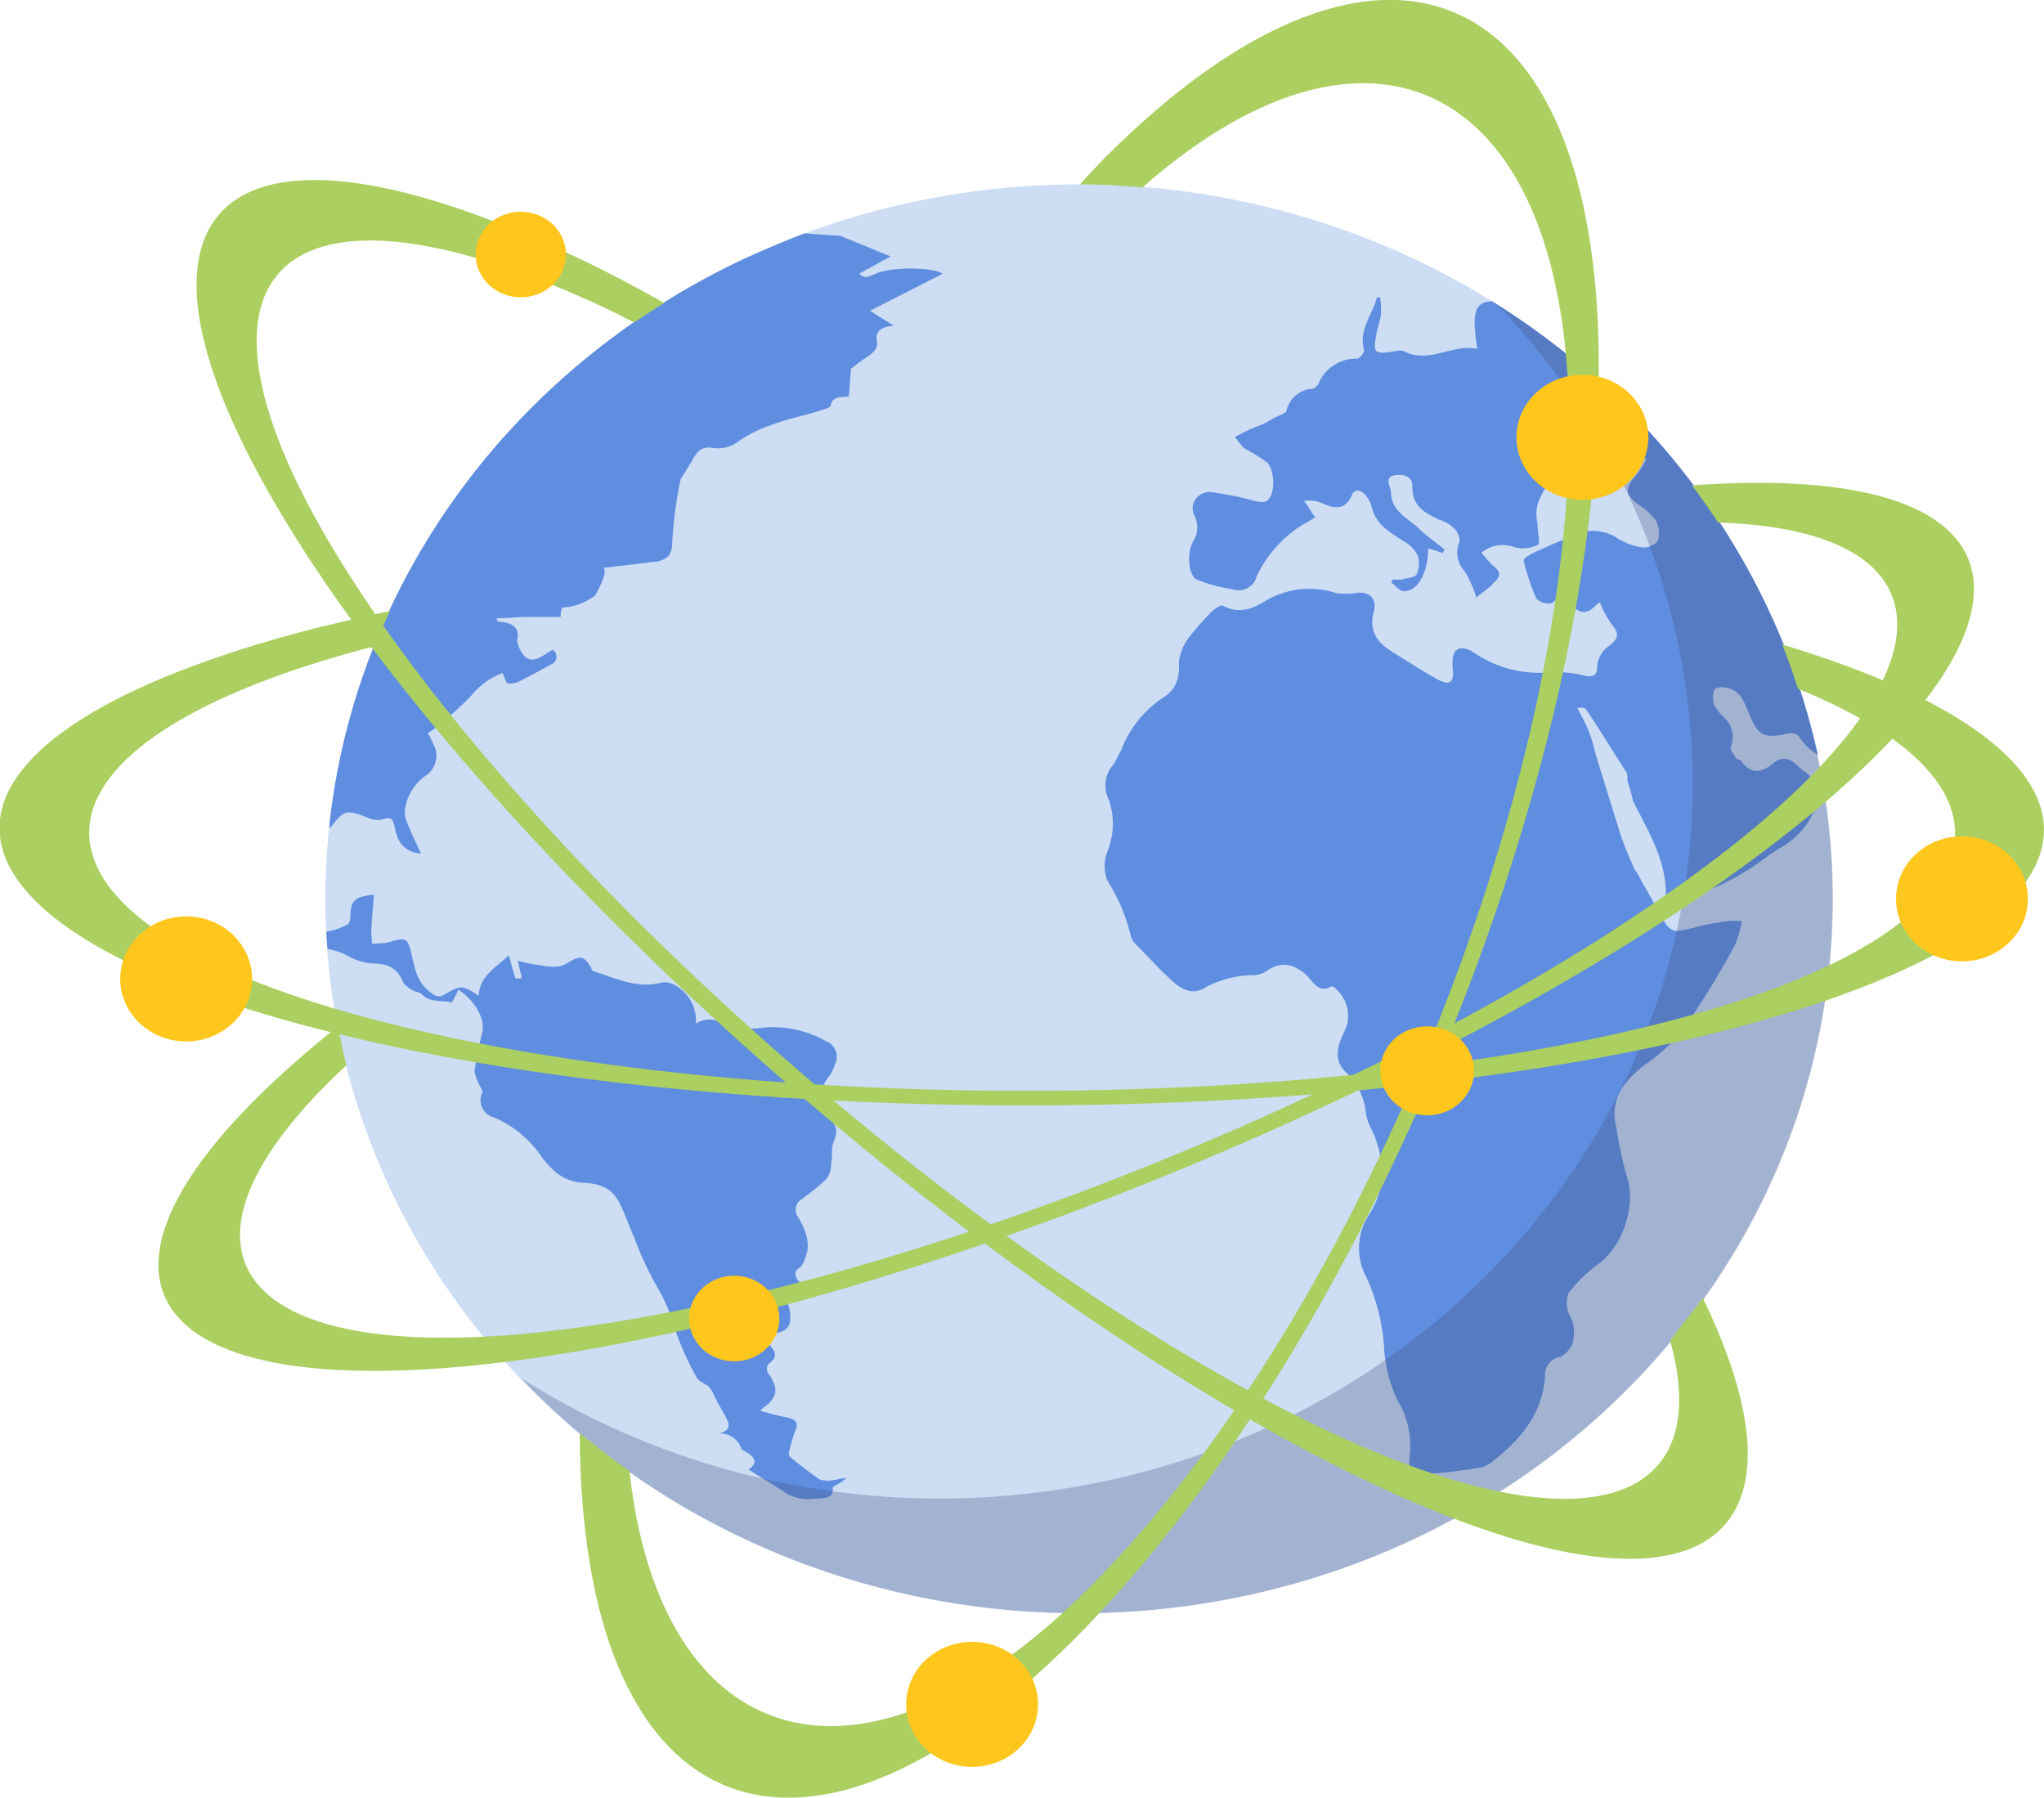 <svg xmlns="http://www.w3.org/2000/svg" viewBox="0 0 288 253.27">
  <g id="Camada_2" data-name="Camada 2">
    <g id="Camada_1-2" data-name="Camada 1">
      <g id="iconfinder-connectedglobe-4417105_116615" data-name="iconfinder-connectedglobe-4417105 116615">
        <g id="Grupo_654" data-name="Grupo 654">
          <g id="Grupo_653" data-name="Grupo 653">
            <ellipse id="Elipse_1050" data-name="Elipse 1050" cx="152.02" cy="126.64" rx="106.18" ry="100.66" style="fill: #ccddf4"/>
            <path id="Caminho_4857" data-name="Caminho 4857" d="M210.25,42.45c-2.57.13-2.86,1.64-2.1,6.71-3.49-.79-6.89,2.24-10.44.27a2.57,2.57,0,0,0-.83,0c-3.43.58-3.53.48-2.79-3.12a16.64,16.64,0,0,0,.48-1.94,9.66,9.66,0,0,0-.13-2.46H194c-.59,2.43-2.62,4.52-1.79,7.49,0,.29-.66,1.15-1,1.14a5.7,5.7,0,0,0-5.49,3.66c-.21.19-.54.57-.74.57a4,4,0,0,0-3.72,3.12c-.11.38-.95.56-1.37.84-.73.27-1.27.74-1.89,1s-1.36.55-2,.82l-2,1a9.48,9.48,0,0,0,1.3,1.6,27.22,27.22,0,0,1,3.24,2c1.09,1.11,1.19,4.54,0,5.39-.74.47-2.07-.06-3-.29a48.09,48.09,0,0,0-4.93-.92,2.37,2.37,0,0,0-2.56,2.14,2.28,2.28,0,0,0,.28,1.22,3.75,3.75,0,0,1-.22,3.61c-1,1.74-.58,5.08.65,5.41a23.13,23.13,0,0,0,4.91,1.32,2.65,2.65,0,0,0,3.32-1.55.56.56,0,0,0,0-.12,17.09,17.09,0,0,1,7.39-7.91c.32-.18.74-.46.95-.56-.7-.9-1.08-1.69-1.59-2.29a4.14,4.14,0,0,1,2.68.37c1.53.63,3,1,4-1.06.34-1.07,1.27-1,2-.14a4.47,4.47,0,0,1,.87,1.69c.64,2.57,2.57,3.51,4.39,4.74a4.71,4.71,0,0,1,2.1,2.11,3.87,3.87,0,0,1-.19,2.64c-.33.48-1.36.45-2.19.72l-1.24,0c0,.09-.11.29-.12.38.6.51,1.3,1.41,2,1.23,1.86-.13,3.19-2.84,3.19-6a17.27,17.27,0,0,1,2,.64c.11-.09.22-.38.33-.47-1.31-1.12-2.72-2-3.92-3.25-1.71-1.42-3.64-2.36-3.66-5-.18-.79-.86-2,.49-2.24,1.14-.16,2.58,0,2.53,1.64,0,2.84,1.84,3.68,3.77,4.62a5,5,0,0,1,2.13,1.24,2.49,2.49,0,0,1,.76,1.88,3.73,3.73,0,0,0,.59,4,6.25,6.25,0,0,1,.88,1.6A9.32,9.32,0,0,1,208,84.2c.64-.57,1.26-.94,1.9-1.51a2.44,2.44,0,0,0,.54-.57c1-.85,1.08-1.53,0-2.35a15.29,15.29,0,0,1-1.69-1.91,4.64,4.64,0,0,1,4.67-.75,4.71,4.71,0,0,0,3.32-.39c.31-.18-.15-2-.11-3a5.5,5.5,0,0,1,.1-2.93,11.75,11.75,0,0,1,2.07-3.46c.75-.86,1.82-1.91,2.23-1.8a6.28,6.28,0,0,1,2.6,2.53c.61.41.88,1.49,1.5,1.51a6.56,6.56,0,0,0,2.5-.71c0-.29-.09-.39-.08-.59-1-.42-1.94-.74-3-1.16l0-.59c2.5-.61,5-1.32,7.5-2a10.42,10.42,0,0,1-1.74,2.69c-1.29,1.62-1.31,2.31.19,3.63a11.74,11.74,0,0,1,2.72,2.34,3.85,3.85,0,0,1,.42,2.85c-.12.59-1.38,1.14-2.1,1.12A9.34,9.34,0,0,1,228,75.9a6.33,6.33,0,0,0-6.81-.21c-1.88.73-3.56,1.47-5.34,2.3-.43.28-1.15.65-1.17,1a32.84,32.84,0,0,0,1.79,5.34,2.49,2.49,0,0,0,2.25.65c1.17-1.24,1.77-.63,2.68.18,1.09,1.3,2.12,1.43,3.29.29a2.54,2.54,0,0,1,.74-.56A14.33,14.33,0,0,0,227.12,88c1,1.2,1,1.89-.3,2.93a3.94,3.94,0,0,0-1.74,2.59c0,1.77-.58,1.85-1.71,1.71a16.07,16.07,0,0,0-4.73-.53,16.33,16.33,0,0,1-11-2.77c-.7-.51-1.93-.84-2.36-.36-.63.37-.67,1.63-.6,2.53.25,2-.29,2.53-2,1.7-2.23-1.24-4.46-2.68-6.58-4s-3.31-3-2.49-5.76c.36-1.75-.64-2.66-2.4-2.52a8.08,8.08,0,0,1-3.1,0,12,12,0,0,0-9.85,1.18c-1.79,1.12-3.78,1.85-6,.61-.21-.11-1.15.45-1.59.93a37.21,37.21,0,0,0-3.11,3.53,7.16,7.16,0,0,0-1.45,3.48c.13,2.36-.45,4-2.34,5.12a15.48,15.48,0,0,0-5.82,7.38c-.43.67-.67,1.44-1.1,2a4.42,4.42,0,0,0-.58,5,10.59,10.59,0,0,1-.12,6.94A5.6,5.6,0,0,0,156,124a26,26,0,0,1,3.35,7.93A2.28,2.28,0,0,0,160,133c1.7,1.71,3.29,3.52,5.1,5.14,1.4,1.32,3,2.15,4.82.93a15.19,15.19,0,0,1,6.25-1.68,3.7,3.7,0,0,0,2.5-.71c1.91-1.31,3.64-.77,5.25.55,1,.91,1.77,2.79,3.66,1.77.11-.09.51.11.71.41a5,5,0,0,1,1.15,5.91c-1.21,2.41-1.37,4.17.13,5.68a9.2,9.2,0,0,1,2.9,5.87,6.62,6.62,0,0,0,.86,2.38c1.82,4.07,2,8.09-.39,11.83a8.63,8.63,0,0,0-.4,8.91,28.28,28.28,0,0,1,2.47,9.66,20,20,0,0,0,1.82,7.5,12.56,12.56,0,0,1,1.8,8c-.27,2.15.33,2.76,2.3,2.52a69.7,69.7,0,0,0,7.88-.94,5,5,0,0,0,1.37-.74c4-3.12,7.24-6.74,7.53-12.32a2.51,2.51,0,0,1,2.14-2.48,3.94,3.94,0,0,0,1.6-1.61,5.27,5.27,0,0,0-.46-4.62,4.15,4.15,0,0,1,0-2.74,19.92,19.92,0,0,1,4.16-4.09c3.38-2.35,5.32-8,4.21-11.92a55.37,55.37,0,0,1-1.62-7.39c-1-4.05,1.16-6.53,4-8.8a22.85,22.85,0,0,0,5.76-5.5,119.92,119.92,0,0,0,7-11.45,17.43,17.43,0,0,0,.93-3.3,11.18,11.18,0,0,0-3.21.2c-2.07.23-4,1-6,1.19-.51.08-1.22-.52-1.61-1.12-1.08-1.9-2.15-3.89-3.32-5.87a7,7,0,0,0-1-1.7c-.67-1.58-1.44-3.27-2-5-1-3.26-2-6.43-3-9.69-.47-1.39-.74-2.77-1.21-4.15s-1.15-2.58-1.83-3.87c.73-.18,1.13,0,1.33.33,1.87,2.79,3.63,5.69,5.5,8.58.3.31.18.89.26,1.48a25.68,25.68,0,0,1,.74,2.66c2,4.08,4.49,7.87,4.64,12.77,0,1.28.77,1.89,2.23,1.25,1.16-.56,2.51-.81,3.66-1.37a31.24,31.24,0,0,0,5.47-2.78c1.68-1,3.38-2.44,5.17-3.47a10.56,10.56,0,0,0,4.86-6.51c.23-.78-.45-2.07-.83-3-.39-.7-1.31-1.12-1.91-1.72-1.19-1.21-2.32-1.54-3.81-.21-1.27,1-2.83,1.38-4.12-.41-.09-.3-.61-.32-.81-.52-.29-.5-.89-1.2-.77-1.59a3.77,3.77,0,0,0-1-4.24,6.05,6.05,0,0,1-1.38-1.8,3.49,3.49,0,0,1,.06-2c.33-.48,1.26-.45,2-.23,1.64.34,2.21,1.92,2.79,3.31,1.33,3.37,2.14,3.79,5.47,3.1a1.66,1.66,0,0,1,1.64.34,8.06,8.06,0,0,0,2.7,2.62C250.36,80.15,233.88,57.14,210.25,42.45Z" style="fill: #5f8ddf"/>
            <g id="Grupo_650" data-name="Grupo 650">
              <path id="Caminho_4858" data-name="Caminho 4858" d="M52.39,135.74c2.54.06,3.56.67,4.48,2.77a4.16,4.16,0,0,0,1.35,1.05c.33.22.93.2,1.2.5,1.16,1.28,2.86.79,4.21,1.2a11.67,11.67,0,0,0,.95-1.82c2.37,1.55,3.8,4.11,3.37,6a55.25,55.25,0,0,0-1.09,5.48,6.16,6.16,0,0,0,.78,2.09c.1.26.46.75.28,1a2.47,2.47,0,0,0,1.38,3.32,2.06,2.06,0,0,0,.35.12,15.6,15.6,0,0,1,6.84,5.79c1.45,1.79,3,3.27,5.7,3.4,2.91.15,4.24,1,5.28,3.21.72,1.57,1.28,3.12,2,4.77a43.88,43.88,0,0,0,3.17,6.77,22.14,22.14,0,0,1,2.17,5,41.27,41.27,0,0,0,3.35,7.69c.22.45,1.08.84,1.62,1.19a4.5,4.5,0,0,1,.61.84,29.4,29.4,0,0,0,1.51,2.86c.57,1.16,1.65,2.44-.61,3a3.08,3.08,0,0,1,3.11,2c0,.09.11.26.29.36,2,1,2,1.94.77,2.69,1.56,1.06,3.18,1.93,4.77,3a6.12,6.12,0,0,0,4.44,1.15c1.46-.08,2.85,0,2.65-1.52,0-.23.62-.45.88-.62s.7-.49,1.07-.77c-.89,0-1.39.28-2.08.3a3.58,3.58,0,0,1-1.72-.12,51.9,51.9,0,0,1-4.22-3.25.92.92,0,0,1,0-.84,16.8,16.8,0,0,1,.93-3.08c.38-1-.42-1.42-1.56-1.62s-2.18-.52-3.54-.89c.38-.27.48-.53.72-.6,1.83-1.5,1.9-2.55.4-4.75a1.09,1.09,0,0,1,.27-1.4c1.32-1,.61-1.86-.36-2.84-.29-.28-.49-.57-.85-1,2.11-.29,4.17-.38,4.08-2.48,0-1.64-.25-2.95-2.88-3.78,1.67-.36,3.06-.57,4.53-.94-1.11-1-1.27-1.85-.22-2.44a2.53,2.53,0,0,0,.61-1.14c.93-2,.23-3.91-.92-5.9a1.75,1.75,0,0,1,.46-2.52l.12-.07a40,40,0,0,0,3.26-2.64,3.21,3.21,0,0,0,.8-2.28c.24-.92,0-2,.26-2.83.39-1,.84-2.11-.11-3.1a4.56,4.56,0,0,1-.35-6.5,5.84,5.84,0,0,0,.69-1.5,2.35,2.35,0,0,0-1-3.27l-.07,0a15.09,15.09,0,0,0-8.93-2,10,10,0,0,1-5.08-.48c-1.34-.49-2.92-1.15-4.47-.05a5.68,5.68,0,0,0-2.64-5.27,3.42,3.42,0,0,0-2-.59c-3.47,1-6.51-.5-9.6-1.49-.27,0-.45-.32-.53-.57-.9-1.57-1.48-1.8-3.18-.72s-3.29.41-4.9.27c-.83-.14-1.58-.35-2.24-.51.2.71.32,1.43.53,2.14,0,.06,0,.13,0,.33-.35,0-.85.08-.89-.05-.31-1.06-.6-2.11-.89-3.17-2,1.79-4.15,3-4.24,5.66-2.36-1.47-2.38-1.55-4.78-.19-.8.55-1.43.23-2.12-.35-1.91-1.44-2.12-3.5-2.62-5.43-.44-2.09-.82-2.31-3-1.59-.33,0-.57.15-.73.17a15.53,15.53,0,0,0-1.8.11c0-.56-.09-1.11-.12-1.59.11-1.77.25-3.53.4-5.35-2.62.25-3.21.81-3.31,2.72,0,.48-.06,1.34-.38,1.45a10,10,0,0,1-3,1.05c0,.81.08,1.62.14,2.42a9.71,9.71,0,0,1,3.28,1.19A8.19,8.19,0,0,0,52.39,135.74Z" style="fill: #5f8ddf"/>
            </g>
            <g id="Grupo_651" data-name="Grupo 651" style="opacity: 0.3">
              <path id="Caminho_4859" data-name="Caminho 4859" d="M211.05,43c39.34,41.18,36,104.8-7.43,142.09-36.08,31-89.78,34.71-130.24,9.05,39.3,41.22,106.41,44.44,149.9,7.19s46.88-100.88,7.59-142.1A104.86,104.86,0,0,0,211.05,43Z" style="fill: #414f80"/>
            </g>
            <g id="Grupo_652" data-name="Grupo 652">
              <path id="Caminho_4860" data-name="Caminho 4860" d="M46.58,116.58c2-2.58,2.2-2.57,5.72-1.19a3.12,3.12,0,0,0,1.79,0c.9-.29,1.29,0,1.4.75.22.39.13.88.37,1.33a3.55,3.55,0,0,0,3.45,2.76c-.67-1.42-1.31-2.71-1.87-4.16a3.8,3.8,0,0,1-.41-1.66A6.92,6.92,0,0,1,60,109.27,3.37,3.37,0,0,0,61,104.73a11.07,11.07,0,0,0-.71-1.42c.48-.37,1-.61,1.36-1A49.84,49.84,0,0,0,66.41,98a10.3,10.3,0,0,1,4.42-3.19,6.54,6.54,0,0,0,.64,1.46A3.7,3.7,0,0,0,73,96.09c1.65-.83,3.14-1.64,4.71-2.52A1.14,1.14,0,0,0,78.28,92a1.17,1.17,0,0,0-.39-.44,4.68,4.68,0,0,0-.75.43c-2.06,1.42-3,1.29-4-.72-.08-.39-.34-.82-.26-1.16.41-1.77-.84-2.42-2.69-2.53-.08,0-.08-.13-.24-.45,1.59-.07,3-.2,4.53-.21s2.93,0,4.53,0a2.65,2.65,0,0,1,.23-1.33,8.13,8.13,0,0,0,4.59-1.69c.22-.21,2.19-4,1-3.86L92,79.17a3.28,3.28,0,0,0,2.21-.85,3,3,0,0,0,.49-1.57,59.36,59.36,0,0,1,1.21-9.29c.63-.95,1.24-1.92,1.8-2.92.74-1.17,1.32-1.66,2.78-1.42a4.81,4.81,0,0,0,3.65-1,19.42,19.42,0,0,1,4.61-2.28c2.22-.82,4.55-1.29,6.83-2,.62-.17,1.42-.46,1.46-.69.24-1.29,1.31-1.22,2.56-1.27.1-1.39.21-2.73.31-3.94.38-.23.82-.69,1.31-1,1.09-.79,2.49-1.45,2.37-2.66-.29-1.23,0-2.15,2.35-2.41-1.3-.79-2.3-1.41-3.36-2.1,3.66-1.82,7-3.56,10.25-5.21-1.46-.93-7.11-1-9.43,0-1.44.62-1.6.61-2.33,0,1.51-.85,2.91-1.59,4.43-2.43-2.49-1-4.85-2-7.2-2.94l-.33,0c-1.55-.08-3.06-.2-4.58-.31-2.36.87-5.32,2.14-8.42,3.53C72.38,51.66,50.31,81.66,46.44,115.92c0,.23,0,.45-.07.66Z" style="fill: #5f8ddf"/>
            </g>
          </g>
        </g>
        <g id="Grupo_655" data-name="Grupo 655">
          <path id="Caminho_4861" data-name="Caminho 4861" d="M251.12,90.81c.82,2,1.53,4.14,2.22,6.24,34.1,13.81,28.83,34.07-16,46.24-51.1,13.87-134.52,13.87-186,0s-51.71-37.84-.6-51.71c.65-.18,1.37-.32,2-.5.68-1.71,1.44-3.38,2.22-5-4.57,1-9,2-13.21,3.13-56,15.21-55.73,39.93.66,55.13s147.77,15.21,203.8,0C300.34,129.63,301.77,106.1,251.12,90.81Z" style="fill: #abcf60"/>
        </g>
        <g id="Grupo_656" data-name="Grupo 656">
          <path id="Caminho_4862" data-name="Caminho 4862" d="M236.44,187.38c-.38.5-.72,1-1.11,1.53,6.56,23.55-12.68,29.73-49.31,12.2-47.45-22.7-108.7-76.39-136.54-119.68S39.09,21.28,86.54,44c.93.44,1.88,1,2.83,1.44,1.38-1,2.8-1.87,4.23-2.76-4-2.23-8-4.36-11.9-6.21-52-24.89-69.51-6.55-39,40.91s97.61,106.27,149.64,131.16c46,22,64.89,10.13,47.58-25.7C238.81,184.37,237.64,185.88,236.44,187.38Z" style="fill: #abcf60"/>
        </g>
        <g id="Grupo_657" data-name="Grupo 657">
          <path id="Caminho_4863" data-name="Caminho 4863" d="M155.79,22.11c-1.22,1.22-2.42,2.57-3.62,3.87,3,0,5.9.18,8.8.42C194.45-3,222.17,13.06,221.06,63c-1.16,52.59-31.47,124.67-67.57,160.68-32.26,32.19-60.44,23.07-64.8-16.41q-3.6-2.55-7-5.35c.14,54.55,30.75,67.86,69.46,29.24C190.73,191.7,224,112.72,225.24,55.06S195.34-17.35,155.79,22.11Z" style="fill: #abcf60"/>
        </g>
        <g id="Grupo_658" data-name="Grupo 658">
          <path id="Caminho_4864" data-name="Caminho 4864" d="M238.4,68.38c1.28,1.71,2.51,3.45,3.68,5.24,32.13,1,34.68,20,1.33,46.06C204,150.48,130.52,180.81,79.58,187.29c-46.5,5.92-59.06-10.95-30.77-37.21-.45-1.81-.84-3.64-1.19-5.48-41.5,33.11-30.93,54.22,24.27,47.2,55.79-7.1,136.33-40.33,179.54-74.1C291.92,86.05,285.4,65,238.4,68.38Z" style="fill: #abcf60"/>
        </g>
        <g id="Grupo_659" data-name="Grupo 659">
          <ellipse id="Elipse_1051" data-name="Elipse 1051" cx="103.45" cy="185.77" rx="6.36" ry="6.03" style="fill: #ffc71d"/>
        </g>
        <g id="Grupo_660" data-name="Grupo 660">
          <ellipse id="Elipse_1052" data-name="Elipse 1052" cx="26.23" cy="137.92" rx="9.29" ry="8.81" style="fill: #ffc71d"/>
        </g>
        <g id="Grupo_661" data-name="Grupo 661">
          <ellipse id="Elipse_1053" data-name="Elipse 1053" cx="73.38" cy="35.86" rx="6.36" ry="6.03" style="fill: #ffc71d"/>
        </g>
        <g id="Grupo_662" data-name="Grupo 662">
          <ellipse id="Elipse_1054" data-name="Elipse 1054" cx="222.96" cy="61.61" rx="9.29" ry="8.81" style="fill: #ffc71d"/>
        </g>
        <g id="Grupo_663" data-name="Grupo 663">
          <ellipse id="Elipse_1055" data-name="Elipse 1055" cx="201.09" cy="150.87" rx="6.61" ry="6.27" style="fill: #ffc71d"/>
        </g>
        <g id="Grupo_664" data-name="Grupo 664">
          <ellipse id="Elipse_1056" data-name="Elipse 1056" cx="276.44" cy="126.64" rx="9.29" ry="8.81" style="fill: #ffc71d"/>
        </g>
        <g id="Grupo_665" data-name="Grupo 665">
          <ellipse id="Elipse_1057" data-name="Elipse 1057" cx="136.97" cy="240.13" rx="9.29" ry="8.81" style="fill: #ffc71d"/>
        </g>
      </g>
    </g>
  </g>
</svg>
